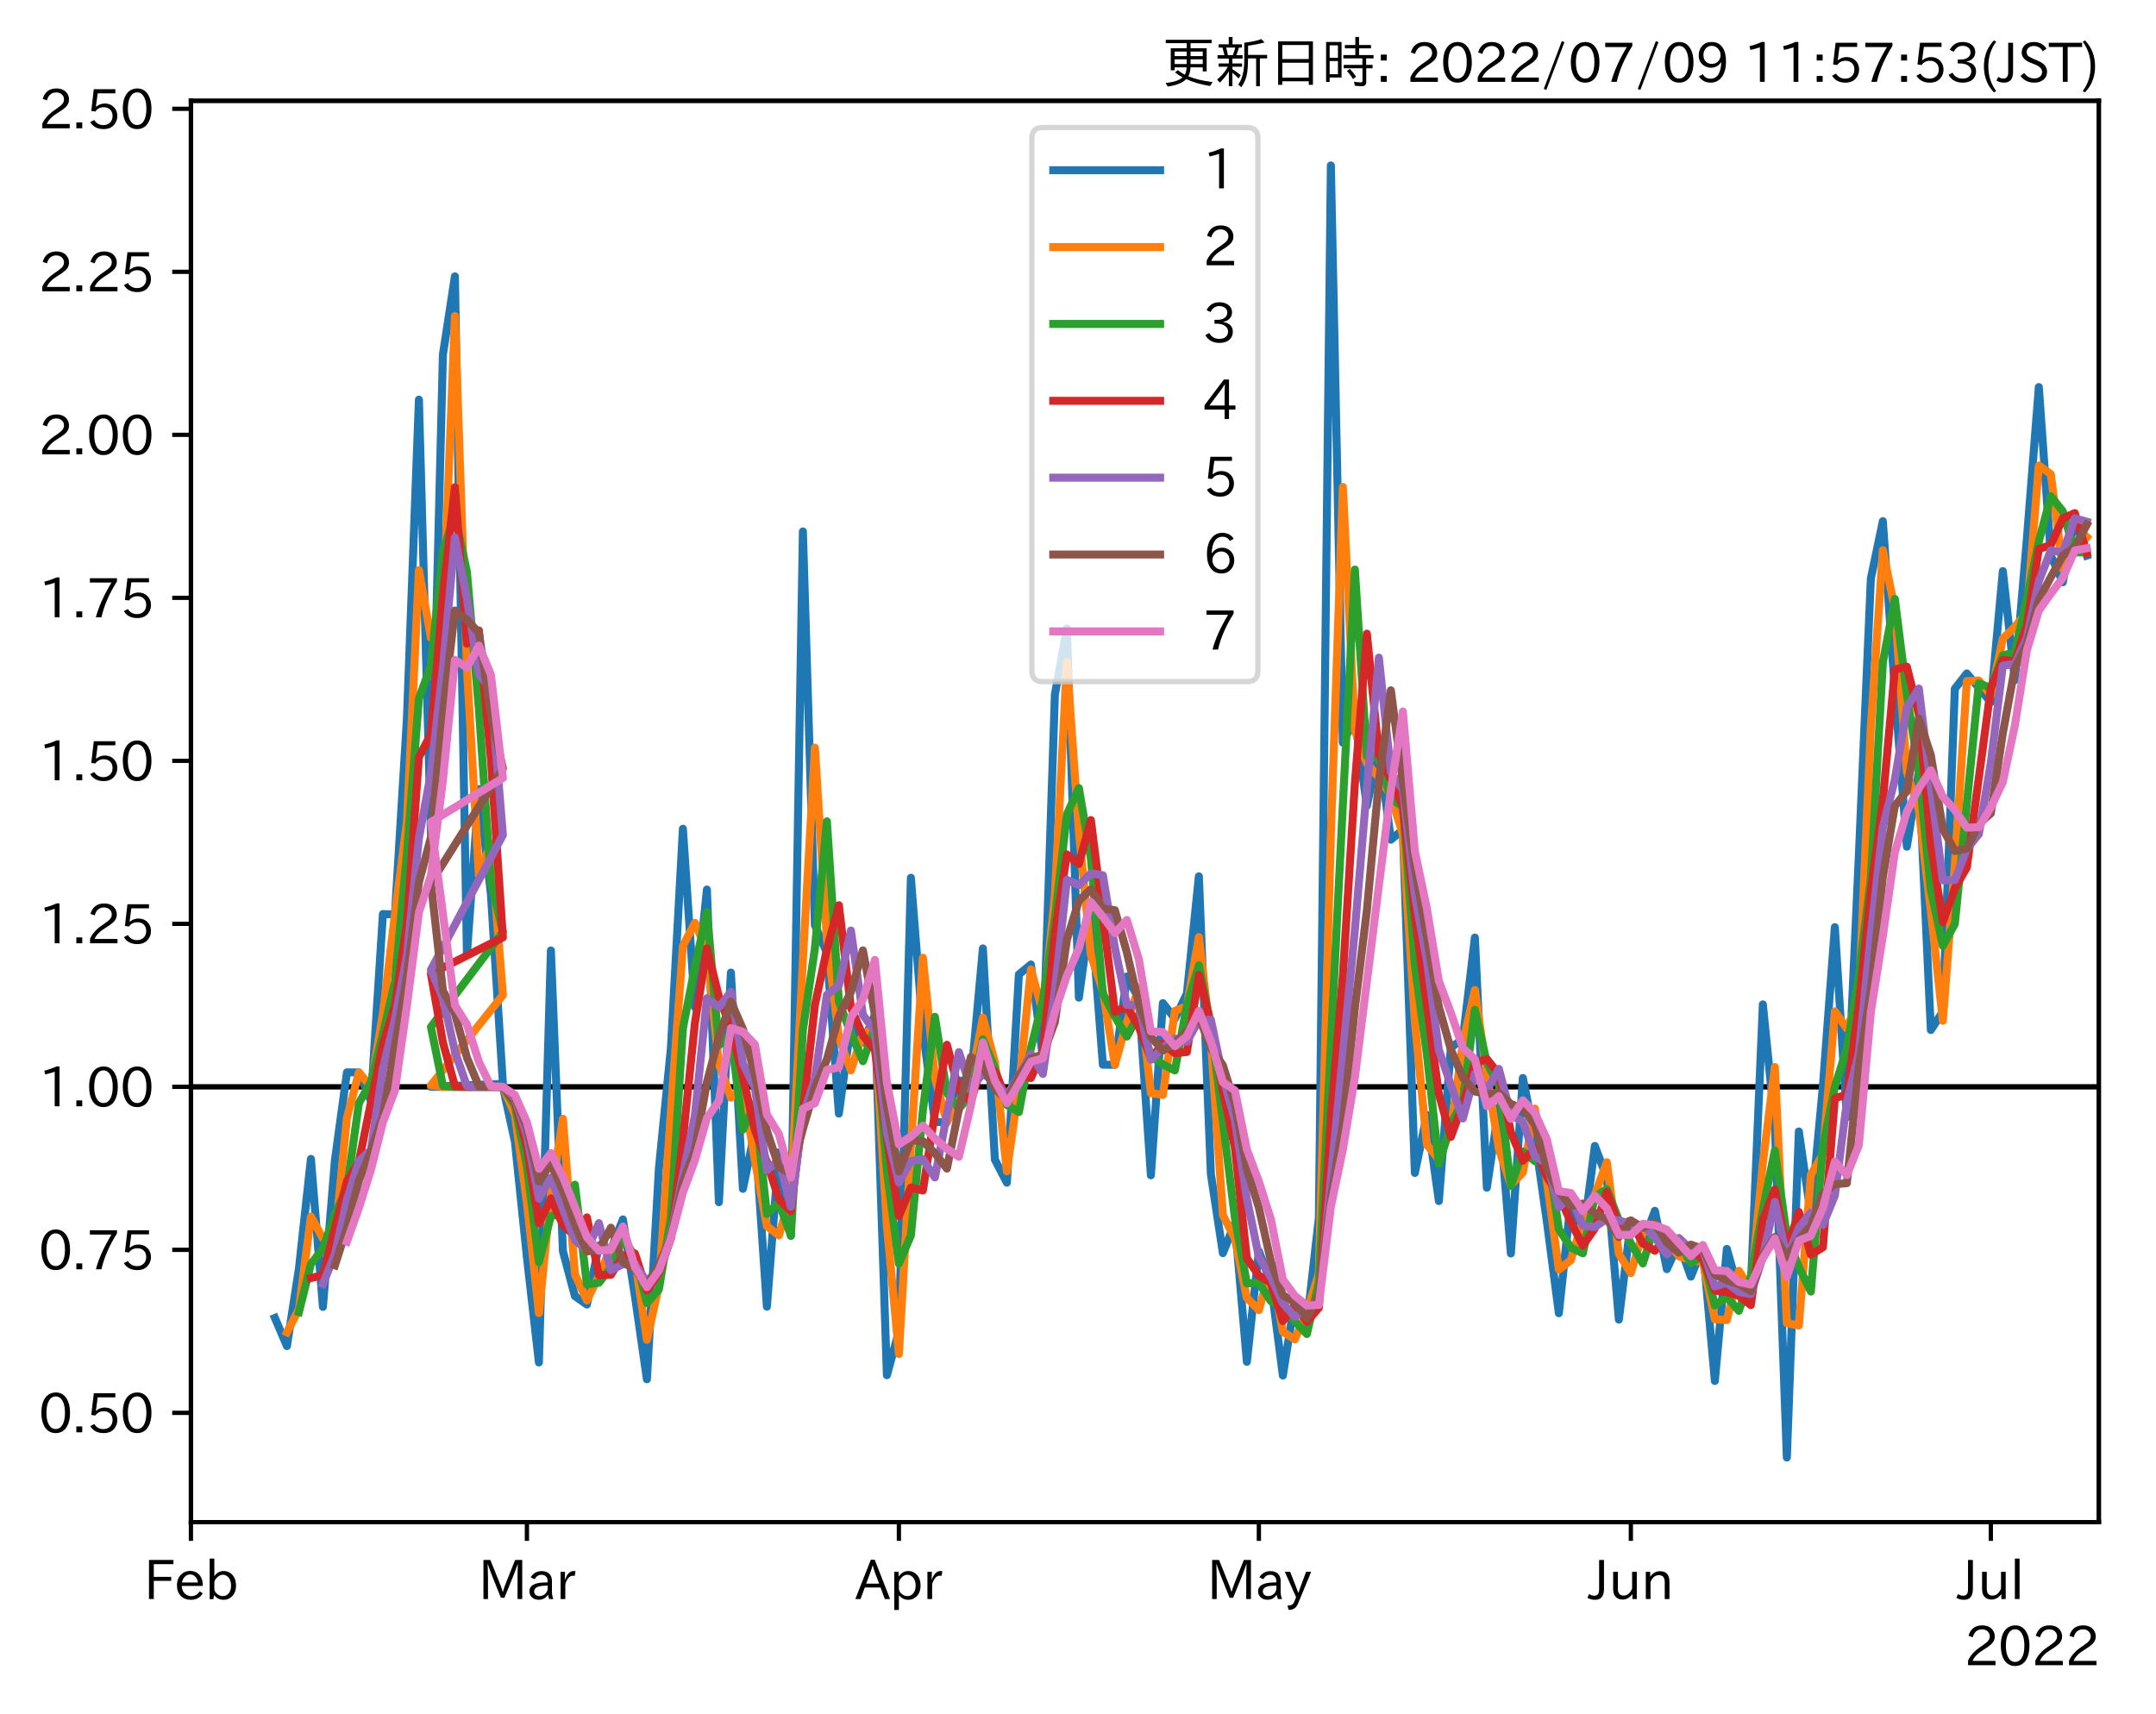 <?xml version="1.0" encoding="utf-8" standalone="no"?>
<!DOCTYPE svg PUBLIC "-//W3C//DTD SVG 1.1//EN"
  "http://www.w3.org/Graphics/SVG/1.1/DTD/svg11.dtd">
<svg xmlns:xlink="http://www.w3.org/1999/xlink" width="403.558pt" height="320.973pt" viewBox="0 0 403.558 320.973" xmlns="http://www.w3.org/2000/svg" version="1.1">
 <defs>
  <style type="text/css">*{stroke-linejoin: round; stroke-linecap: butt}</style>
 </defs>
 <g id="figure_1">
  <g id="patch_1">
   <path d="M 0 320.973 
L 403.558 320.973 
L 403.558 0 
L 0 0 
z
" style="fill: #ffffff"/>
  </g>
  <g id="axes_1">
   <g id="patch_2">
    <path d="M 35.737 284.991 
L 392.858 284.991 
L 392.858 18.879 
L 35.737 18.879 
z
" style="fill: #ffffff"/>
   </g>
   <g id="line2d_1">
    <path d="M 35.737 203.486 
L 392.858 203.486 
" clip-path="url(#p2d8d629de7)" style="fill: none; stroke: #000000; stroke-linecap: square"/>
   </g>
   <g id="matplotlib.axis_1">
    <g id="xtick_1">
     <g id="line2d_2">
      <defs>
       <path id="mf4f3a6085a" d="M 0 0 
L 0 3.5 
" style="stroke: #000000; stroke-width: 0.8"/>
      </defs>
      <g>
       <use xlink:href="#mf4f3a6085a" x="35.737" y="284.991" style="stroke: #000000; stroke-width: 0.8"/>
      </g>
     </g>
     <g id="text_1">
      <!-- Feb -->
      <g transform="translate(26.914 299.482)scale(0.1 -0.1)">
       <defs>
        <path id="IPAexGothic-46" d="M 3469 4141 
L 1172 4141 
L 1172 2656 
L 3206 2656 
L 3206 2188 
L 1172 2188 
L 1172 63 
L 609 63 
L 609 4634 
L 3469 4634 
L 3469 4141 
z
" transform="scale(0.016)"/>
        <path id="IPAexGothic-65" d="M 863 1594 
Q 891 1041 1209 722 
Q 1534 397 1997 397 
Q 2606 397 2963 966 
L 3322 728 
Q 2869 -31 1931 -31 
Q 1222 -31 766 422 
Q 306 884 306 1641 
Q 306 2444 788 2925 
Q 1216 3353 1856 3353 
Q 2459 3353 2866 2956 
Q 3322 2494 3322 1722 
L 3322 1594 
L 863 1594 
z
M 2756 1997 
Q 2709 2431 2450 2681 
Q 2194 2938 1844 2938 
Q 1438 2938 1150 2591 
Q 953 2356 894 1997 
L 2756 1997 
z
" transform="scale(0.016)"/>
        <path id="IPAexGothic-62" d="M 1125 2731 
Q 1550 3341 2219 3341 
Q 2788 3341 3191 2938 
Q 3659 2469 3659 1644 
Q 3659 838 3191 372 
Q 2788 -31 2206 -31 
Q 1559 -31 1088 516 
L 1009 44 
L 581 44 
L 581 4794 
L 1125 4794 
L 1125 2731 
z
M 1125 1997 
L 1125 1253 
Q 1125 888 1528 600 
Q 1803 403 2119 403 
Q 2488 403 2744 659 
Q 3084 1009 3084 1631 
Q 3084 2194 2803 2553 
Q 2525 2900 2125 2900 
Q 1759 2900 1438 2578 
Q 1125 2266 1125 1997 
z
" transform="scale(0.016)"/>
       </defs>
       <use xlink:href="#IPAexGothic-46"/>
       <use xlink:href="#IPAexGothic-65" x="57.178"/>
       <use xlink:href="#IPAexGothic-62" x="114.062"/>
      </g>
     </g>
    </g>
    <g id="xtick_2">
     <g id="line2d_3">
      <g>
       <use xlink:href="#mf4f3a6085a" x="98.627" y="284.991" style="stroke: #000000; stroke-width: 0.8"/>
      </g>
     </g>
     <g id="text_2">
      <!-- Mar -->
      <g transform="translate(89.517 299.482)scale(0.1 -0.1)">
       <defs>
        <path id="IPAexGothic-4d" d="M 5147 63 
L 4597 63 
L 4597 2534 
Q 4597 3281 4634 4134 
L 4609 4134 
Q 4356 3409 4066 2675 
L 3066 209 
L 2650 209 
L 1641 2725 
Q 1328 3506 1128 4141 
L 1103 4141 
Q 1141 3131 1141 2553 
L 1141 63 
L 609 63 
L 609 4634 
L 1416 4634 
L 2503 1944 
Q 2697 1472 2869 906 
L 2888 906 
Q 3028 1416 3234 1931 
L 4316 4634 
L 5147 4634 
L 5147 63 
z
" transform="scale(0.016)"/>
        <path id="IPAexGothic-61" d="M 3156 63 
L 2672 63 
Q 2559 303 2531 556 
L 2509 556 
Q 2147 -25 1428 -25 
Q 934 -25 622 288 
Q 347 563 347 959 
Q 347 1947 2050 1997 
L 2478 2009 
L 2478 2175 
Q 2478 2509 2288 2700 
Q 2088 2900 1775 2900 
Q 1238 2900 969 2378 
L 494 2597 
Q 938 3328 1788 3328 
Q 2375 3328 2691 3000 
Q 2984 2706 2984 2169 
L 2984 997 
Q 2984 400 3156 63 
z
M 2491 1625 
L 2141 1619 
Q 903 1591 903 953 
Q 903 728 1050 581 
Q 1231 403 1525 403 
Q 1934 403 2234 703 
Q 2491 969 2491 1344 
L 2491 1625 
z
" transform="scale(0.016)"/>
        <path id="IPAexGothic-72" d="M 2309 3316 
L 2213 2769 
Q 2106 2791 2022 2791 
Q 1653 2791 1413 2444 
Q 1113 2006 1113 1675 
L 1113 63 
L 563 63 
L 563 3250 
L 1081 3250 
L 1056 2303 
L 1069 2303 
Q 1422 3341 2097 3341 
Q 2206 3341 2309 3316 
z
" transform="scale(0.016)"/>
       </defs>
       <use xlink:href="#IPAexGothic-4d"/>
       <use xlink:href="#IPAexGothic-61" x="90.186"/>
       <use xlink:href="#IPAexGothic-72" x="145.166"/>
      </g>
     </g>
    </g>
    <g id="xtick_3">
     <g id="line2d_4">
      <g>
       <use xlink:href="#mf4f3a6085a" x="168.254" y="284.991" style="stroke: #000000; stroke-width: 0.8"/>
      </g>
     </g>
     <g id="text_3">
      <!-- Apr -->
      <g transform="translate(160.112 299.482)scale(0.1 -0.1)">
       <defs>
        <path id="IPAexGothic-41" d="M 4056 63 
L 3444 63 
L 2938 1409 
L 1100 1409 
L 603 63 
L -6 63 
L 1806 4666 
L 2259 4666 
L 4056 63 
z
M 2778 1863 
L 2316 3078 
Q 2125 3588 2028 4000 
L 2009 4000 
Q 1897 3563 1716 3078 
L 1263 1863 
L 2778 1863 
z
" transform="scale(0.016)"/>
        <path id="IPAexGothic-70" d="M 1075 2688 
Q 1525 3341 2206 3341 
Q 2769 3341 3172 2938 
Q 3641 2469 3641 1644 
Q 3641 841 3178 372 
Q 2775 -31 2200 -31 
Q 1569 -31 1106 497 
L 1106 -1216 
L 563 -1216 
L 563 3250 
L 1075 3250 
L 1075 2688 
z
M 1106 1950 
L 1106 1291 
Q 1106 897 1516 600 
Q 1791 403 2106 403 
Q 2469 403 2725 659 
Q 3066 997 3066 1631 
Q 3066 2200 2784 2559 
Q 2503 2900 2100 2900 
Q 1656 2900 1338 2484 
Q 1106 2184 1106 1950 
z
" transform="scale(0.016)"/>
       </defs>
       <use xlink:href="#IPAexGothic-41"/>
       <use xlink:href="#IPAexGothic-70" x="63.721"/>
       <use xlink:href="#IPAexGothic-72" x="125.83"/>
      </g>
     </g>
    </g>
    <g id="xtick_4">
     <g id="line2d_5">
      <g>
       <use xlink:href="#mf4f3a6085a" x="235.635" y="284.991" style="stroke: #000000; stroke-width: 0.8"/>
      </g>
     </g>
     <g id="text_4">
      <!-- May -->
      <g transform="translate(225.915 299.482)scale(0.1 -0.1)">
       <defs>
        <path id="IPAexGothic-79" d="M 3122 3250 
L 1575 -488 
Q 1278 -1203 550 -1203 
L 478 -1203 
L 344 -703 
L 447 -703 
Q 969 -703 1150 -238 
L 1356 275 
L 38 3250 
L 659 3250 
L 1363 1459 
Q 1528 1025 1606 781 
L 1625 781 
Q 1750 1169 1863 1459 
L 2528 3250 
L 3122 3250 
z
" transform="scale(0.016)"/>
       </defs>
       <use xlink:href="#IPAexGothic-4d"/>
       <use xlink:href="#IPAexGothic-61" x="90.186"/>
       <use xlink:href="#IPAexGothic-79" x="145.166"/>
      </g>
     </g>
    </g>
    <g id="xtick_5">
     <g id="line2d_6">
      <g>
       <use xlink:href="#mf4f3a6085a" x="305.262" y="284.991" style="stroke: #000000; stroke-width: 0.8"/>
      </g>
     </g>
     <g id="text_5">
      <!-- Jun -->
      <g transform="translate(297.322 299.482)scale(0.1 -0.1)">
       <defs>
        <path id="IPAexGothic-4a" d="M 1819 4634 
L 1819 1234 
Q 1819 -31 763 -31 
Q 303 -31 -125 209 
L 84 644 
Q 378 447 694 447 
Q 1250 447 1250 1203 
L 1250 4634 
L 1819 4634 
z
" transform="scale(0.016)"/>
        <path id="IPAexGothic-75" d="M 3284 63 
L 2772 63 
L 2772 644 
Q 2300 0 1625 0 
Q 1072 0 763 375 
Q 519 678 519 1241 
L 519 3250 
L 1069 3250 
L 1069 1259 
Q 1069 466 1734 466 
Q 2406 466 2734 1291 
L 2734 3250 
L 3284 3250 
L 3284 63 
z
" transform="scale(0.016)"/>
        <path id="IPAexGothic-6e" d="M 3328 63 
L 2778 63 
L 2778 2041 
Q 2778 2853 2106 2853 
Q 1428 2853 1113 2041 
L 1113 63 
L 563 63 
L 563 3250 
L 1075 3250 
L 1075 2675 
Q 1525 3316 2222 3316 
Q 3328 3316 3328 2072 
L 3328 63 
z
" transform="scale(0.016)"/>
       </defs>
       <use xlink:href="#IPAexGothic-4a"/>
       <use xlink:href="#IPAexGothic-75" x="37.988"/>
       <use xlink:href="#IPAexGothic-6e" x="98.389"/>
      </g>
     </g>
    </g>
    <g id="xtick_6">
     <g id="line2d_7">
      <g>
       <use xlink:href="#mf4f3a6085a" x="372.643" y="284.991" style="stroke: #000000; stroke-width: 0.8"/>
      </g>
     </g>
     <g id="text_6">
      <!-- Jul -->
      <g transform="translate(366.374 299.482)scale(0.1 -0.1)">
       <defs>
        <path id="IPAexGothic-6c" d="M 1131 63 
L 581 63 
L 581 4794 
L 1131 4794 
L 1131 63 
z
" transform="scale(0.016)"/>
       </defs>
       <use xlink:href="#IPAexGothic-4a"/>
       <use xlink:href="#IPAexGothic-75" x="37.988"/>
       <use xlink:href="#IPAexGothic-6c" x="98.389"/>
      </g>
     </g>
    </g>
    <g id="text_7">
     <!-- 2022 -->
     <g transform="translate(367.664 311.873)scale(0.1 -0.1)">
      <defs>
       <path id="IPAexGothic-32" d="M 3659 63 
L 447 63 
L 447 594 
Q 825 1475 1894 2203 
L 2072 2322 
Q 2619 2697 2791 2906 
Q 2988 3153 2988 3444 
Q 2988 3772 2756 4003 
Q 2500 4259 2084 4259 
Q 1250 4259 991 3328 
L 497 3506 
Q 853 4725 2116 4725 
Q 2806 4725 3216 4316 
Q 3575 3947 3575 3425 
Q 3575 3038 3344 2722 
Q 3131 2416 2366 1938 
L 2231 1856 
Q 1256 1253 978 569 
L 3659 569 
L 3659 63 
z
" transform="scale(0.016)"/>
       <path id="IPAexGothic-30" d="M 2038 4725 
Q 2881 4725 3334 3944 
Q 3694 3325 3694 2344 
Q 3694 1372 3334 741 
Q 2888 -31 2016 -31 
Q 1147 -31 700 741 
Q 341 1372 341 2350 
Q 341 3713 1000 4334 
Q 1419 4725 2038 4725 
z
M 2016 4266 
Q 1516 4266 1228 3759 
Q 934 3247 934 2344 
Q 934 1456 1222 947 
Q 1513 447 2016 447 
Q 2619 447 2909 1153 
Q 3100 1622 3100 2375 
Q 3100 3256 2806 3759 
Q 2509 4266 2016 4266 
z
" transform="scale(0.016)"/>
      </defs>
      <use xlink:href="#IPAexGothic-32"/>
      <use xlink:href="#IPAexGothic-30" x="62.988"/>
      <use xlink:href="#IPAexGothic-32" x="125.977"/>
      <use xlink:href="#IPAexGothic-32" x="188.965"/>
     </g>
    </g>
   </g>
   <g id="matplotlib.axis_2">
    <g id="ytick_1">
     <g id="line2d_8">
      <defs>
       <path id="md780f87222" d="M 0 0 
L -3.5 0 
" style="stroke: #000000; stroke-width: 0.8"/>
      </defs>
      <g>
       <use xlink:href="#md780f87222" x="35.737" y="264.523" style="stroke: #000000; stroke-width: 0.8"/>
      </g>
     </g>
     <g id="text_8">
      <!-- 0.50 -->
      <g transform="translate(7.2 268.268)scale(0.1 -0.1)">
       <defs>
        <path id="IPAexGothic-2e" d="M 1184 63 
L 494 63 
L 494 753 
L 1184 753 
L 1184 63 
z
" transform="scale(0.016)"/>
        <path id="IPAexGothic-35" d="M 1178 2603 
Q 1634 2963 2172 2963 
Q 2816 2963 3241 2528 
Q 3638 2113 3638 1497 
Q 3638 938 3297 513 
Q 2869 -31 2031 -31 
Q 959 -31 469 784 
L 938 1028 
Q 1309 434 2013 434 
Q 2466 434 2769 716 
Q 3081 1013 3081 1503 
Q 3081 1966 2806 2241 
Q 2519 2528 2056 2528 
Q 1406 2528 1072 2028 
L 591 2091 
L 884 4634 
L 3406 4634 
L 3406 4153 
L 1341 4153 
L 1134 2603 
L 1178 2603 
z
" transform="scale(0.016)"/>
       </defs>
       <use xlink:href="#IPAexGothic-30"/>
       <use xlink:href="#IPAexGothic-2e" x="62.988"/>
       <use xlink:href="#IPAexGothic-35" x="89.404"/>
       <use xlink:href="#IPAexGothic-30" x="152.393"/>
      </g>
     </g>
    </g>
    <g id="ytick_2">
     <g id="line2d_9">
      <g>
       <use xlink:href="#md780f87222" x="35.737" y="234.004" style="stroke: #000000; stroke-width: 0.8"/>
      </g>
     </g>
     <g id="text_9">
      <!-- 0.75 -->
      <g transform="translate(7.2 237.75)scale(0.1 -0.1)">
       <defs>
        <path id="IPAexGothic-37" d="M 3597 4263 
Q 2238 2106 1778 63 
L 1131 63 
Q 1581 1834 2950 4128 
L 428 4128 
L 428 4634 
L 3597 4634 
L 3597 4263 
z
" transform="scale(0.016)"/>
       </defs>
       <use xlink:href="#IPAexGothic-30"/>
       <use xlink:href="#IPAexGothic-2e" x="62.988"/>
       <use xlink:href="#IPAexGothic-37" x="89.404"/>
       <use xlink:href="#IPAexGothic-35" x="152.393"/>
      </g>
     </g>
    </g>
    <g id="ytick_3">
     <g id="line2d_10">
      <g>
       <use xlink:href="#md780f87222" x="35.737" y="203.486" style="stroke: #000000; stroke-width: 0.8"/>
      </g>
     </g>
     <g id="text_10">
      <!-- 1.00 -->
      <g transform="translate(7.2 207.231)scale(0.1 -0.1)">
       <defs>
        <path id="IPAexGothic-31" d="M 2463 63 
L 1900 63 
L 1900 4103 
Q 1372 3922 788 3797 
L 684 4231 
Q 1519 4441 2106 4731 
L 2463 4731 
L 2463 63 
z
" transform="scale(0.016)"/>
       </defs>
       <use xlink:href="#IPAexGothic-31"/>
       <use xlink:href="#IPAexGothic-2e" x="62.988"/>
       <use xlink:href="#IPAexGothic-30" x="89.404"/>
       <use xlink:href="#IPAexGothic-30" x="152.393"/>
      </g>
     </g>
    </g>
    <g id="ytick_4">
     <g id="line2d_11">
      <g>
       <use xlink:href="#md780f87222" x="35.737" y="172.967" style="stroke: #000000; stroke-width: 0.8"/>
      </g>
     </g>
     <g id="text_11">
      <!-- 1.25 -->
      <g transform="translate(7.2 176.712)scale(0.1 -0.1)">
       <use xlink:href="#IPAexGothic-31"/>
       <use xlink:href="#IPAexGothic-2e" x="62.988"/>
       <use xlink:href="#IPAexGothic-32" x="89.404"/>
       <use xlink:href="#IPAexGothic-35" x="152.393"/>
      </g>
     </g>
    </g>
    <g id="ytick_5">
     <g id="line2d_12">
      <g>
       <use xlink:href="#md780f87222" x="35.737" y="142.448" style="stroke: #000000; stroke-width: 0.8"/>
      </g>
     </g>
     <g id="text_12">
      <!-- 1.50 -->
      <g transform="translate(7.2 146.193)scale(0.1 -0.1)">
       <use xlink:href="#IPAexGothic-31"/>
       <use xlink:href="#IPAexGothic-2e" x="62.988"/>
       <use xlink:href="#IPAexGothic-35" x="89.404"/>
       <use xlink:href="#IPAexGothic-30" x="152.393"/>
      </g>
     </g>
    </g>
    <g id="ytick_6">
     <g id="line2d_13">
      <g>
       <use xlink:href="#md780f87222" x="35.737" y="111.929" style="stroke: #000000; stroke-width: 0.8"/>
      </g>
     </g>
     <g id="text_13">
      <!-- 1.75 -->
      <g transform="translate(7.2 115.675)scale(0.1 -0.1)">
       <use xlink:href="#IPAexGothic-31"/>
       <use xlink:href="#IPAexGothic-2e" x="62.988"/>
       <use xlink:href="#IPAexGothic-37" x="89.404"/>
       <use xlink:href="#IPAexGothic-35" x="152.393"/>
      </g>
     </g>
    </g>
    <g id="ytick_7">
     <g id="line2d_14">
      <g>
       <use xlink:href="#md780f87222" x="35.737" y="81.411" style="stroke: #000000; stroke-width: 0.8"/>
      </g>
     </g>
     <g id="text_14">
      <!-- 2.00 -->
      <g transform="translate(7.2 85.156)scale(0.1 -0.1)">
       <use xlink:href="#IPAexGothic-32"/>
       <use xlink:href="#IPAexGothic-2e" x="62.988"/>
       <use xlink:href="#IPAexGothic-30" x="89.404"/>
       <use xlink:href="#IPAexGothic-30" x="152.393"/>
      </g>
     </g>
    </g>
    <g id="ytick_8">
     <g id="line2d_15">
      <g>
       <use xlink:href="#md780f87222" x="35.737" y="50.892" style="stroke: #000000; stroke-width: 0.8"/>
      </g>
     </g>
     <g id="text_15">
      <!-- 2.25 -->
      <g transform="translate(7.2 54.637)scale(0.1 -0.1)">
       <use xlink:href="#IPAexGothic-32"/>
       <use xlink:href="#IPAexGothic-2e" x="62.988"/>
       <use xlink:href="#IPAexGothic-32" x="89.404"/>
       <use xlink:href="#IPAexGothic-35" x="152.393"/>
      </g>
     </g>
    </g>
    <g id="ytick_9">
     <g id="line2d_16">
      <g>
       <use xlink:href="#md780f87222" x="35.737" y="20.373" style="stroke: #000000; stroke-width: 0.8"/>
      </g>
     </g>
     <g id="text_16">
      <!-- 2.50 -->
      <g transform="translate(7.2 24.119)scale(0.1 -0.1)">
       <use xlink:href="#IPAexGothic-32"/>
       <use xlink:href="#IPAexGothic-2e" x="62.988"/>
       <use xlink:href="#IPAexGothic-35" x="89.404"/>
       <use xlink:href="#IPAexGothic-30" x="152.393"/>
      </g>
     </g>
    </g>
   </g>
   <g id="line2d_17">
    <path d="M 51.46 246.765 
L 53.706 252.025 
L 55.952 237.527 
L 58.198 216.985 
L 60.444 244.687 
L 62.69 217.229 
L 64.936 200.779 
L 67.182 200.791 
L 69.428 206.122 
L 71.674 171.134 
L 73.92 171.224 
L 76.166 134.589 
L 78.412 74.828 
L 80.658 156.078 
L 82.904 66.407 
L 85.15 51.743 
L 87.396 178.575 
L 89.642 147.744 
L 91.888 167.415 
L 94.134 202.925 
L 80.658 203.486 
L 82.904 203.486 
L 94.134 203.486 
L 96.381 213.751 
L 98.627 235.381 
L 100.873 255.089 
L 103.119 177.952 
L 105.365 234.261 
L 107.611 242.666 
L 109.857 244.246 
L 112.103 233.187 
L 114.349 234.02 
L 116.595 228.307 
L 118.841 242.633 
L 121.087 258.242 
L 123.333 218.779 
L 125.579 196.221 
L 127.825 155.17 
L 130.071 188.587 
L 132.317 166.549 
L 134.563 225.09 
L 136.809 182.098 
L 139.055 222.579 
L 141.301 211.703 
L 143.547 244.642 
L 145.793 215.75 
L 148.039 231.391 
L 150.285 99.501 
L 152.531 173.222 
L 154.778 178.369 
L 157.024 208.496 
L 159.27 191.756 
L 161.516 195.198 
L 163.762 189.98 
L 166.008 257.479 
L 168.254 249.284 
L 170.5 164.344 
L 172.746 192.887 
L 174.992 210.059 
L 177.238 210.13 
L 179.484 202.336 
L 181.73 202.338 
L 183.976 177.571 
L 186.222 217.105 
L 188.468 221.435 
L 190.714 182.442 
L 192.96 180.58 
L 195.206 197.958 
L 197.452 130.058 
L 199.698 117.661 
L 201.944 186.786 
L 204.19 170.332 
L 206.436 199.339 
L 208.682 199.367 
L 210.928 182.839 
L 213.174 187.011 
L 215.421 220.053 
L 217.667 187.812 
L 219.913 190.713 
L 222.159 186.028 
L 224.405 164.073 
L 226.651 219.833 
L 228.897 234.615 
L 231.143 228.991 
L 233.389 254.97 
L 235.635 234.26 
L 237.881 240.185 
L 240.127 257.538 
L 242.373 243.306 
L 244.619 247.766 
L 246.865 228.009 
L 249.111 30.975 
L 251.357 139.055 
L 253.603 134.576 
L 255.849 150.865 
L 258.095 140.118 
L 260.341 157.213 
L 262.587 155.348 
L 264.833 219.598 
L 267.079 208.727 
L 269.325 224.869 
L 271.571 196.124 
L 273.817 194.549 
L 276.064 175.538 
L 278.31 222.367 
L 280.556 207.3 
L 282.802 234.687 
L 285.048 201.827 
L 287.294 213.043 
L 289.54 228.693 
L 291.786 245.878 
L 294.032 224.721 
L 296.278 232.066 
L 298.524 214.557 
L 300.77 220.551 
L 303.016 247.066 
L 305.262 228.684 
L 307.508 232.827 
L 309.754 226.698 
L 312 237.621 
L 314.246 232.715 
L 316.492 239.022 
L 318.738 233.461 
L 320.984 258.551 
L 323.23 233.831 
L 325.476 241.844 
L 327.722 241.042 
L 329.968 188.052 
L 332.214 210.499 
L 334.461 272.895 
L 336.707 211.844 
L 338.953 227.496 
L 341.199 203.486 
L 343.445 173.596 
L 345.691 209.189 
L 347.937 160.261 
L 350.183 108.329 
L 352.429 97.579 
L 354.675 129.275 
L 356.921 158.523 
L 359.167 144.469 
L 361.413 192.846 
L 363.659 189.387 
L 365.905 128.958 
L 368.151 126.087 
L 372.643 131.477 
L 374.889 106.927 
L 377.135 127.338 
L 379.381 100.986 
L 381.627 72.469 
L 383.873 104.04 
L 386.119 109.019 
L 388.365 97.066 
L 390.611 104.016 
L 390.611 104.016 
" clip-path="url(#p2d8d629de7)" style="fill: none; stroke: #1f77b4; stroke-width: 1.5; stroke-linecap: square"/>
   </g>
   <g id="line2d_18">
    <path d="M 53.706 249.441 
L 55.952 245.102 
L 58.198 227.794 
L 60.444 231.855 
L 62.69 231.96 
L 64.936 209.295 
L 67.182 200.785 
L 69.428 203.486 
L 71.674 189.75 
L 73.92 171.179 
L 76.166 153.881 
L 78.412 106.739 
L 80.658 119.418 
L 82.904 115.985 
L 85.15 59.176 
L 87.396 124.943 
L 89.642 163.893 
L 91.888 157.868 
L 94.134 186.297 
L 80.658 203.205 
L 82.904 203.486 
L 94.134 203.486 
L 96.381 208.731 
L 98.627 225.147 
L 100.873 245.842 
L 103.119 223.569 
L 105.365 209.472 
L 107.611 238.565 
L 109.857 243.46 
L 112.103 238.893 
L 114.349 233.604 
L 116.595 231.206 
L 118.841 235.755 
L 121.087 250.844 
L 123.333 240.776 
L 125.579 208.04 
L 127.825 177.108 
L 130.071 172.79 
L 132.317 177.979 
L 134.563 199.165 
L 136.809 205.503 
L 139.055 204.012 
L 141.301 217.277 
L 143.547 229.575 
L 145.793 231.296 
L 148.039 223.871 
L 150.285 179.657 
L 152.531 139.987 
L 154.778 175.818 
L 157.024 194.294 
L 159.27 200.406 
L 161.516 193.488 
L 163.762 192.615 
L 166.008 229.485 
L 168.254 253.498 
L 170.5 214.668 
L 172.746 179.31 
L 174.992 201.77 
L 177.238 210.095 
L 181.73 202.337 
L 183.976 190.521 
L 186.222 198.871 
L 188.468 219.292 
L 190.714 203.486 
L 192.96 181.514 
L 195.206 189.546 
L 197.452 167.615 
L 199.698 123.955 
L 201.944 155.705 
L 204.19 178.789 
L 206.436 185.585 
L 208.682 199.353 
L 210.928 191.357 
L 213.174 184.94 
L 215.421 204.656 
L 217.667 205.006 
L 219.913 189.27 
L 222.159 188.391 
L 224.405 175.451 
L 226.651 194.894 
L 228.897 227.502 
L 231.143 231.845 
L 233.389 242.996 
L 235.635 245.28 
L 237.881 237.272 
L 240.127 249.354 
L 242.373 250.76 
L 244.619 245.567 
L 246.865 238.446 
L 249.111 156.04 
L 251.357 91.164 
L 253.603 136.829 
L 255.849 142.902 
L 258.095 145.572 
L 260.341 148.872 
L 262.587 156.283 
L 264.833 191.262 
L 267.079 214.295 
L 269.325 217.098 
L 271.571 211.398 
L 273.817 195.339 
L 276.064 185.365 
L 278.31 201.136 
L 280.556 215.09 
L 282.802 221.894 
L 285.048 219.522 
L 287.294 207.568 
L 289.54 221.161 
L 291.786 237.705 
L 294.032 235.922 
L 296.278 228.463 
L 298.524 223.687 
L 300.77 217.596 
L 303.016 234.771 
L 305.262 238.358 
L 307.508 230.778 
L 309.754 229.812 
L 312 232.319 
L 314.246 235.201 
L 316.492 235.924 
L 318.738 236.285 
L 320.984 247.001 
L 323.23 247.159 
L 325.476 237.929 
L 327.722 241.444 
L 329.968 217.755 
L 332.214 199.775 
L 334.461 247.716 
L 336.707 248.172 
L 338.953 219.96 
L 341.199 216.148 
L 343.445 189.358 
L 345.691 192.578 
L 347.937 186.866 
L 350.183 136.066 
L 352.429 103.019 
L 354.675 114.02 
L 356.921 144.489 
L 359.167 151.638 
L 361.413 170.533 
L 363.659 191.127 
L 365.905 161.939 
L 368.151 127.527 
L 370.397 127.427 
L 372.643 130.123 
L 374.889 119.568 
L 377.135 117.383 
L 379.381 114.573 
L 381.627 87.153 
L 383.873 88.78 
L 386.119 106.544 
L 388.365 103.123 
L 390.611 100.568 
L 390.611 100.568 
" clip-path="url(#p2d8d629de7)" style="fill: none; stroke: #ff7f0e; stroke-width: 1.5; stroke-linecap: square"/>
   </g>
   <g id="line2d_19">
    <path d="M 55.952 245.66 
L 58.198 236.649 
L 60.444 233.785 
L 62.69 227.213 
L 64.936 222.545 
L 67.182 206.526 
L 69.428 202.59 
L 71.674 193.535 
L 73.92 183.836 
L 76.166 159.836 
L 78.412 130.778 
L 80.658 124.604 
L 82.904 103.077 
L 85.15 96.449 
L 87.396 107.071 
L 89.642 132.851 
L 91.888 165.075 
L 94.134 174.477 
L 80.658 192.28 
L 82.904 203.299 
L 85.15 203.486 
L 94.134 203.486 
L 96.381 207.008 
L 98.627 218.391 
L 100.873 236.326 
L 103.119 227.669 
L 105.365 227.266 
L 107.611 221.799 
L 109.857 240.501 
L 112.103 240.169 
L 114.349 237.298 
L 116.595 231.871 
L 118.841 235.18 
L 121.087 243.981 
L 123.333 241.4 
L 125.579 227.96 
L 127.825 192.549 
L 130.071 181.037 
L 132.317 170.737 
L 134.563 195.733 
L 136.809 193.714 
L 139.055 211.489 
L 141.301 206.632 
L 143.547 227.297 
L 145.793 225.172 
L 148.039 231.328 
L 150.285 192.844 
L 152.531 177.543 
L 154.778 153.781 
L 157.024 187.616 
L 159.27 193.453 
L 161.516 198.693 
L 163.762 192.329 
L 166.008 219.197 
L 168.254 236.598 
L 170.5 231.311 
L 172.746 207.837 
L 174.992 190.376 
L 177.238 204.622 
L 179.484 207.564 
L 181.73 204.992 
L 183.976 194.58 
L 186.222 200.037 
L 188.468 206.889 
L 190.714 208.205 
L 192.96 196.284 
L 195.206 187.218 
L 197.452 172.061 
L 199.698 152.464 
L 201.944 147.553 
L 204.19 160.727 
L 206.436 185.987 
L 208.682 190.339 
L 210.928 194.072 
L 213.174 189.924 
L 215.421 197.782 
L 217.667 199.284 
L 219.913 200.418 
L 222.159 188.198 
L 224.405 180.721 
L 226.651 192.003 
L 231.143 228.001 
L 233.389 240.292 
L 235.635 240.181 
L 237.881 243.616 
L 240.127 244.622 
L 242.373 247.389 
L 244.619 249.775 
L 246.865 240.097 
L 251.357 150.557 
L 253.603 106.633 
L 255.849 141.629 
L 258.095 141.979 
L 260.341 149.539 
L 262.587 151.058 
L 264.833 180.755 
L 267.079 197.356 
L 269.325 217.938 
L 271.571 210.514 
L 273.817 206.037 
L 276.064 189.047 
L 278.31 198.978 
L 280.556 203.226 
L 282.802 222.052 
L 285.048 215.595 
L 287.294 217.405 
L 289.54 215.078 
L 291.786 230.152 
L 294.032 233.574 
L 296.278 234.654 
L 298.524 224.033 
L 300.77 222.652 
L 303.016 228.479 
L 305.262 232.786 
L 307.508 236.552 
L 309.754 229.437 
L 312 232.489 
L 314.246 232.451 
L 316.492 236.493 
L 318.738 235.11 
L 320.984 244.427 
L 323.23 242.836 
L 325.476 245.426 
L 327.722 238.979 
L 329.968 226.47 
L 332.214 215.389 
L 334.461 231.46 
L 336.707 237.234 
L 338.953 241.817 
L 341.199 214.731 
L 343.445 203.486 
L 345.691 196.318 
L 347.937 182.577 
L 350.183 164.491 
L 352.429 124.019 
L 354.675 112.14 
L 356.921 130.036 
L 359.167 144.482 
L 361.413 166.629 
L 363.659 177.091 
L 365.905 172.968 
L 370.397 127.939 
L 372.643 128.786 
L 374.889 122.678 
L 377.135 122.191 
L 379.381 112.055 
L 381.627 101.38 
L 383.873 92.921 
L 386.119 95.728 
L 388.365 103.429 
L 390.611 103.421 
L 390.611 103.421 
" clip-path="url(#p2d8d629de7)" style="fill: none; stroke: #2ca02c; stroke-width: 1.5; stroke-linecap: square"/>
   </g>
   <g id="line2d_20">
    <path d="M 58.198 239.294 
L 60.444 238.73 
L 64.936 221.182 
L 67.182 217.491 
L 71.674 195.384 
L 73.92 188.279 
L 76.166 172.865 
L 78.412 141.762 
L 80.658 137.437 
L 82.904 111.412 
L 85.15 91.225 
L 87.396 120.513 
L 89.642 118.038 
L 91.888 142.143 
L 94.134 175.512 
L 80.658 182.319 
L 82.904 195.174 
L 85.15 203.345 
L 87.396 203.486 
L 94.134 203.486 
L 96.381 206.137 
L 98.627 214.845 
L 100.873 229.054 
L 103.119 224.361 
L 105.365 229.36 
L 107.611 231.365 
L 109.857 227.934 
L 112.103 238.729 
L 114.349 238.672 
L 116.595 235.131 
L 118.841 234.686 
L 121.087 241.597 
L 123.333 238.302 
L 125.579 231.855 
L 127.825 213.371 
L 130.071 191.569 
L 132.317 177.544 
L 134.563 186.601 
L 136.809 192.451 
L 139.055 201.612 
L 141.301 211.542 
L 143.547 217.547 
L 145.793 224.53 
L 148.039 226.764 
L 150.285 208.285 
L 152.531 188.189 
L 154.778 177.75 
L 157.024 169.485 
L 159.27 188.663 
L 161.516 193.892 
L 163.762 196.569 
L 166.008 212.915 
L 168.254 227.681 
L 170.5 222.342 
L 172.746 222.9 
L 174.992 208.397 
L 177.238 195.611 
L 179.484 204.055 
L 181.73 206.279 
L 183.976 198.654 
L 186.222 200.616 
L 188.468 205.767 
L 190.714 201.199 
L 192.96 201.837 
L 195.206 196.704 
L 197.452 174.725 
L 199.698 159.967 
L 201.944 161.768 
L 204.19 153.544 
L 208.682 189.459 
L 210.928 188.501 
L 213.174 192.342 
L 215.421 198.18 
L 217.667 195.359 
L 219.913 197.193 
L 222.159 196.966 
L 224.405 182.528 
L 226.651 191.682 
L 228.897 204.237 
L 231.143 214.901 
L 233.389 235.582 
L 235.635 238.822 
L 237.881 240.182 
L 240.127 247.343 
L 242.373 244.295 
L 244.619 247.483 
L 246.865 244.837 
L 249.111 209.111 
L 251.357 182.664 
L 253.603 146.692 
L 255.849 118.644 
L 258.095 141.252 
L 260.341 145.912 
L 262.587 151.01 
L 264.833 171.518 
L 269.325 204.869 
L 271.571 212.856 
L 273.817 206.715 
L 276.064 199.049 
L 278.31 198.271 
L 280.556 201.112 
L 282.802 211.988 
L 285.048 217.329 
L 287.294 214.963 
L 289.54 220.345 
L 291.786 223.745 
L 294.032 228.822 
L 296.278 233.199 
L 298.524 230 
L 300.77 223.173 
L 303.016 229.389 
L 305.262 228.53 
L 307.508 232.796 
L 309.754 234.185 
L 312 231.552 
L 314.246 232.546 
L 318.738 235.745 
L 320.984 241.645 
L 323.23 241.898 
L 325.476 242.589 
L 327.722 244.352 
L 329.968 228.364 
L 332.214 222.698 
L 334.461 233.953 
L 336.707 226.898 
L 338.953 234.894 
L 341.199 233.543 
L 343.445 205.631 
L 345.691 204.937 
L 347.937 188.118 
L 350.183 166.817 
L 352.429 149.875 
L 354.675 125.346 
L 356.921 124.822 
L 359.167 133.749 
L 361.413 158.016 
L 363.659 172.652 
L 365.905 166.294 
L 368.151 162.397 
L 372.643 128.829 
L 374.889 123.535 
L 377.135 123.853 
L 379.381 117.085 
L 381.627 102.78 
L 383.873 102.048 
L 386.119 97.054 
L 388.365 96.063 
L 390.611 103.576 
L 390.611 103.576 
" clip-path="url(#p2d8d629de7)" style="fill: none; stroke: #d62728; stroke-width: 1.5; stroke-linecap: square"/>
   </g>
   <g id="line2d_21">
    <path d="M 60.444 240.4 
L 62.69 234.802 
L 64.936 224.678 
L 67.182 217.39 
L 69.428 215.307 
L 71.674 200.08 
L 73.92 190.876 
L 76.166 178.91 
L 78.412 156.943 
L 80.658 144.719 
L 82.904 124.991 
L 85.15 100.622 
L 87.396 112.096 
L 89.642 126.274 
L 91.888 129.014 
L 94.134 156.331 
L 80.658 181.578 
L 82.904 186.827 
L 85.15 196.88 
L 87.396 203.374 
L 89.642 203.486 
L 94.134 203.486 
L 96.381 205.611 
L 98.627 212.661 
L 100.873 224.409 
L 103.119 220.493 
L 107.611 232.182 
L 109.857 234.095 
L 112.103 229.008 
L 114.349 237.807 
L 116.595 236.691 
L 118.841 236.684 
L 121.087 239.979 
L 123.333 237.462 
L 125.579 231.156 
L 130.071 208.802 
L 132.317 186.902 
L 134.563 188.581 
L 136.809 185.712 
L 139.055 199.11 
L 141.301 203.699 
L 143.547 219.1 
L 145.793 217.19 
L 148.039 225.941 
L 150.285 208.977 
L 152.531 201.986 
L 154.778 186.279 
L 157.024 184.486 
L 159.27 174.218 
L 161.516 189.995 
L 163.762 193.119 
L 166.008 212.045 
L 168.254 221.365 
L 170.5 217.408 
L 172.746 217.027 
L 174.992 220.451 
L 179.484 196.984 
L 181.73 203.713 
L 183.976 201.022 
L 186.222 202.58 
L 188.468 205.089 
L 190.714 201.428 
L 192.96 197.325 
L 195.206 201.07 
L 197.452 185.5 
L 199.698 164.728 
L 201.944 165.716 
L 204.19 163.518 
L 206.436 163.87 
L 208.682 177.425 
L 210.928 188.16 
L 213.174 188.205 
L 215.421 198.413 
L 217.667 196.171 
L 219.913 194.443 
L 222.159 195.034 
L 224.405 190.973 
L 226.651 190.917 
L 228.897 201.645 
L 231.143 209.649 
L 233.389 224.417 
L 235.635 235.319 
L 237.881 239.097 
L 240.127 243.976 
L 242.373 246.552 
L 244.619 245.002 
L 246.865 243.927 
L 253.603 174.129 
L 255.849 147.535 
L 258.095 123.129 
L 260.341 144.561 
L 262.587 147.84 
L 264.833 167.593 
L 267.079 179.805 
L 269.325 196.563 
L 271.571 203.169 
L 273.817 209.411 
L 276.064 201.047 
L 278.31 204.1 
L 280.556 200.13 
L 282.802 208.697 
L 285.048 210.025 
L 287.294 216.485 
L 289.54 217.856 
L 291.786 226.034 
L 294.032 223.941 
L 296.278 229.48 
L 298.524 229.74 
L 300.77 228.181 
L 303.016 228.473 
L 305.262 229.248 
L 307.508 229.406 
L 309.754 231.607 
L 312 234.882 
L 314.246 231.786 
L 316.492 233.879 
L 318.738 234.004 
L 320.984 240.855 
L 323.23 240.138 
L 325.476 241.888 
L 327.722 242.282 
L 329.968 235.331 
L 332.214 225.028 
L 334.461 235.588 
L 336.707 229.905 
L 338.953 227.018 
L 341.199 229.337 
L 343.445 223.831 
L 345.691 206.351 
L 347.937 197.091 
L 350.183 174.941 
L 352.429 154.898 
L 354.675 145.936 
L 356.921 132.471 
L 359.167 128.915 
L 361.413 147.37 
L 363.659 164.821 
L 365.905 164.769 
L 368.151 158.96 
L 370.397 156.164 
L 372.643 142.785 
L 374.889 124.632 
L 377.135 124.302 
L 379.381 119.474 
L 381.627 108.84 
L 383.873 103.033 
L 386.119 103.46 
L 388.365 97.057 
L 390.611 97.677 
L 390.611 97.677 
" clip-path="url(#p2d8d629de7)" style="fill: none; stroke: #9467bd; stroke-width: 1.5; stroke-linecap: square"/>
   </g>
   <g id="line2d_22">
    <path d="M 62.69 236.915 
L 64.936 229.856 
L 67.182 221.04 
L 69.428 215.589 
L 71.674 208.938 
L 76.166 182.805 
L 78.412 165.198 
L 80.658 156.799 
L 82.904 133.542 
L 85.15 114.31 
L 87.396 116.021 
L 89.642 118.499 
L 91.888 133.808 
L 94.134 143.874 
L 80.658 165.297 
L 82.904 185.485 
L 85.15 189.754 
L 87.396 198.006 
L 89.642 203.392 
L 94.134 203.486 
L 96.381 205.26 
L 98.627 211.181 
L 100.873 221.189 
L 103.119 217.833 
L 105.365 222.924 
L 107.611 229.336 
L 109.857 234.311 
L 112.103 233.944 
L 114.349 229.862 
L 116.595 236.291 
L 118.841 237.71 
L 121.087 240.705 
L 123.333 236.763 
L 125.579 231.639 
L 127.825 221.392 
L 130.071 215.274 
L 132.317 202.634 
L 134.563 194.15 
L 136.809 187.521 
L 139.055 192.666 
L 141.301 201.302 
L 143.547 211.738 
L 145.793 218.549 
L 148.039 219.697 
L 150.285 211.363 
L 152.531 203.662 
L 154.778 198.331 
L 157.024 190.255 
L 159.27 185.724 
L 161.516 177.935 
L 163.762 189.993 
L 166.008 207.022 
L 168.254 219.323 
L 170.5 213.503 
L 172.746 213.661 
L 174.992 215.896 
L 177.238 218.797 
L 179.484 207.701 
L 181.73 197.893 
L 183.976 199.701 
L 186.222 203.859 
L 188.468 205.944 
L 190.714 201.58 
L 192.96 198.174 
L 195.206 197.43 
L 197.452 191.344 
L 199.698 175.97 
L 201.944 168.634 
L 204.19 166.495 
L 206.436 170.126 
L 208.682 170.414 
L 210.928 178.341 
L 213.174 187.969 
L 215.421 194.113 
L 217.667 196.704 
L 219.913 195.277 
L 222.159 193.076 
L 224.405 190.321 
L 226.651 196.279 
L 228.897 199.44 
L 231.143 206.689 
L 233.389 218.845 
L 235.635 226.128 
L 237.881 236.149 
L 240.127 242.485 
L 242.373 243.864 
L 244.619 246.756 
L 246.865 242.39 
L 249.111 224.459 
L 251.357 210.397 
L 253.603 188.775 
L 255.849 170.479 
L 258.095 146.319 
L 260.341 129.255 
L 262.587 146.405 
L 264.833 162.516 
L 269.325 188.519 
L 271.571 196.49 
L 273.817 201.773 
L 276.064 204.35 
L 278.31 204.884 
L 280.556 204.64 
L 282.802 206.69 
L 285.048 207.579 
L 287.294 210.534 
L 289.54 218.622 
L 291.786 223.132 
L 294.032 225.817 
L 296.278 225.343 
L 298.524 227.14 
L 300.77 228.266 
L 303.016 231.618 
L 305.262 228.508 
L 307.508 229.854 
L 309.754 228.96 
L 312 232.638 
L 314.246 234.525 
L 316.492 233.033 
L 318.738 233.809 
L 320.984 238.645 
L 323.23 239.723 
L 325.476 240.424 
L 327.722 241.747 
L 329.968 235.022 
L 332.214 231.6 
L 334.461 235.298 
L 336.707 232.007 
L 338.953 229.507 
L 341.199 223.437 
L 343.445 221.722 
L 345.691 221.526 
L 347.937 199.676 
L 350.183 185.337 
L 352.429 164.167 
L 354.675 150.873 
L 356.921 148.098 
L 359.167 134.524 
L 361.413 141.389 
L 363.659 155.181 
L 365.905 159.334 
L 368.151 158.887 
L 370.397 154.269 
L 372.643 152.279 
L 374.889 137.246 
L 377.135 125.085 
L 379.381 120.591 
L 381.627 112.295 
L 383.873 108.048 
L 386.119 104.042 
L 388.365 102.407 
L 390.611 98.232 
L 390.611 98.232 
" clip-path="url(#p2d8d629de7)" style="fill: none; stroke: #8c564b; stroke-width: 1.5; stroke-linecap: square"/>
   </g>
   <g id="line2d_23">
    <path d="M 64.936 232.478 
L 67.182 226.161 
L 69.428 219.029 
L 71.674 210.123 
L 73.92 204.176 
L 76.166 188.323 
L 78.412 170.843 
L 80.658 163.925 
L 82.904 146.135 
L 85.15 123.557 
L 87.396 124.977 
L 89.642 120.878 
L 91.888 126.319 
L 94.134 145.67 
L 80.658 153.907 
L 85.15 188.21 
L 87.396 191.806 
L 89.642 198.803 
L 91.888 203.406 
L 94.134 203.486 
L 96.381 205.008 
L 98.627 210.112 
L 100.873 218.827 
L 103.119 215.891 
L 105.365 220.349 
L 109.857 231.623 
L 112.103 234.151 
L 114.349 233.955 
L 116.595 229.641 
L 118.841 237.225 
L 121.087 240.988 
L 123.333 237.873 
L 125.579 231.862 
L 127.825 223.298 
L 130.071 217.237 
L 132.317 209.356 
L 134.563 206.126 
L 136.809 192.493 
L 139.055 193.18 
L 141.301 195.569 
L 143.547 208.687 
L 145.793 212.32 
L 148.039 220.485 
L 150.285 207.579 
L 152.531 206.563 
L 154.778 200.334 
L 157.024 199.836 
L 159.27 190.47 
L 161.516 187.119 
L 163.762 179.719 
L 166.008 202.697 
L 168.254 214.258 
L 170.5 212.801 
L 172.746 210.766 
L 174.992 213.153 
L 177.238 215.09 
L 179.484 216.588 
L 181.73 206.949 
L 183.976 195.17 
L 186.222 202.349 
L 188.468 206.541 
L 190.714 202.839 
L 192.96 198.777 
L 195.206 198.143 
L 197.452 189.458 
L 199.698 182.686 
L 201.944 177.565 
L 204.19 168.878 
L 206.436 171.665 
L 208.682 174.686 
L 210.928 172.253 
L 213.174 179.612 
L 215.421 193.09 
L 217.667 193.231 
L 219.913 195.865 
L 222.159 193.994 
L 224.405 189.276 
L 226.651 194.994 
L 228.897 202.615 
L 231.143 204.16 
L 233.389 215.218 
L 235.635 221.197 
L 237.881 228.27 
L 240.127 239.574 
L 242.373 242.603 
L 244.619 244.434 
L 246.865 244.316 
L 249.111 225.921 
L 251.357 215.217 
L 253.603 201.767 
L 260.341 147.918 
L 262.587 133.214 
L 264.833 159.354 
L 267.079 170.097 
L 269.325 183.683 
L 271.571 189.632 
L 273.817 196.214 
L 276.064 198.326 
L 278.31 207.105 
L 280.556 205.232 
L 282.802 209.475 
L 285.048 206.007 
L 287.294 208.376 
L 289.54 213.323 
L 291.786 223.023 
L 294.032 223.361 
L 296.278 226.734 
L 298.524 223.869 
L 300.77 226.225 
L 303.016 231.205 
L 305.262 231.204 
L 307.508 229.137 
L 309.754 229.409 
L 312 230.247 
L 316.492 235.181 
L 318.738 233.094 
L 320.984 237.837 
L 323.23 237.973 
L 325.476 240.029 
L 327.722 240.513 
L 329.968 235.605 
L 332.214 231.868 
L 334.461 239.058 
L 336.707 232.27 
L 338.953 231.375 
L 341.199 226.161 
L 343.445 217.471 
L 345.691 220.018 
L 347.937 214.411 
L 350.183 189.472 
L 352.429 175.255 
L 354.675 159.591 
L 356.921 151.987 
L 359.167 147.584 
L 361.413 144.211 
L 363.659 149.164 
L 365.905 151.66 
L 368.151 154.947 
L 370.397 154.883 
L 372.643 151.185 
L 374.889 146.428 
L 377.135 135.861 
L 379.381 121.808 
L 381.627 114.322 
L 383.873 111.135 
L 386.119 108.187 
L 388.365 103.059 
L 390.611 102.638 
L 390.611 102.638 
" clip-path="url(#p2d8d629de7)" style="fill: none; stroke: #e377c2; stroke-width: 1.5; stroke-linecap: square"/>
   </g>
   <g id="patch_3">
    <path d="M 35.737 284.991 
L 35.737 18.879 
" style="fill: none; stroke: #000000; stroke-width: 0.8; stroke-linejoin: miter; stroke-linecap: square"/>
   </g>
   <g id="patch_4">
    <path d="M 392.858 284.991 
L 392.858 18.879 
" style="fill: none; stroke: #000000; stroke-width: 0.8; stroke-linejoin: miter; stroke-linecap: square"/>
   </g>
   <g id="patch_5">
    <path d="M 35.737 284.991 
L 392.858 284.991 
" style="fill: none; stroke: #000000; stroke-width: 0.8; stroke-linejoin: miter; stroke-linecap: square"/>
   </g>
   <g id="patch_6">
    <path d="M 35.737 18.879 
L 392.858 18.879 
" style="fill: none; stroke: #000000; stroke-width: 0.8; stroke-linejoin: miter; stroke-linecap: square"/>
   </g>
   <g id="legend_1">
    <g id="patch_7">
     <path d="M 195.148 127.614 
L 233.447 127.614 
Q 235.447 127.614 235.447 125.614 
L 235.447 25.879 
Q 235.447 23.879 233.447 23.879 
L 195.148 23.879 
Q 193.148 23.879 193.148 25.879 
L 193.148 125.614 
Q 193.148 127.614 195.148 127.614 
z
" style="fill: #ffffff; opacity: 0.8; stroke: #cccccc; stroke-linejoin: miter"/>
    </g>
    <g id="line2d_24">
     <path d="M 197.148 31.87 
L 207.148 31.87 
L 217.148 31.87 
" style="fill: none; stroke: #1f77b4; stroke-width: 1.5; stroke-linecap: square"/>
    </g>
    <g id="text_17">
     <!-- 1 -->
     <g transform="translate(225.148 35.37)scale(0.1 -0.1)">
      <use xlink:href="#IPAexGothic-31"/>
     </g>
    </g>
    <g id="line2d_25">
     <path d="M 197.148 46.261 
L 207.148 46.261 
L 217.148 46.261 
" style="fill: none; stroke: #ff7f0e; stroke-width: 1.5; stroke-linecap: square"/>
    </g>
    <g id="text_18">
     <!-- 2 -->
     <g transform="translate(225.148 49.761)scale(0.1 -0.1)">
      <use xlink:href="#IPAexGothic-32"/>
     </g>
    </g>
    <g id="line2d_26">
     <path d="M 197.148 60.651 
L 207.148 60.651 
L 217.148 60.651 
" style="fill: none; stroke: #2ca02c; stroke-width: 1.5; stroke-linecap: square"/>
    </g>
    <g id="text_19">
     <!-- 3 -->
     <g transform="translate(225.148 64.151)scale(0.1 -0.1)">
      <defs>
       <path id="IPAexGothic-33" d="M 2381 2419 
Q 3506 2216 3506 1278 
Q 3506 716 3128 356 
Q 2709 -31 1944 -31 
Q 797 -31 288 881 
L 756 1131 
Q 1109 441 1938 441 
Q 2425 441 2694 691 
Q 2950 928 2950 1291 
Q 2950 1719 2566 1978 
Q 2216 2213 1644 2213 
L 1363 2213 
L 1363 2669 
L 1656 2669 
Q 2231 2669 2534 2888 
Q 2859 3119 2859 3509 
Q 2859 3934 2494 4138 
Q 2259 4278 1931 4278 
Q 1238 4278 903 3578 
L 434 3803 
Q 897 4725 1938 4725 
Q 2597 4725 3006 4394 
Q 3416 4069 3416 3534 
Q 3416 3028 3019 2706 
Q 2763 2500 2381 2444 
L 2381 2419 
z
" transform="scale(0.016)"/>
      </defs>
      <use xlink:href="#IPAexGothic-33"/>
     </g>
    </g>
    <g id="line2d_27">
     <path d="M 197.148 75.042 
L 207.148 75.042 
L 217.148 75.042 
" style="fill: none; stroke: #d62728; stroke-width: 1.5; stroke-linecap: square"/>
    </g>
    <g id="text_20">
     <!-- 4 -->
     <g transform="translate(225.148 78.542)scale(0.1 -0.1)">
      <defs>
       <path id="IPAexGothic-34" d="M 3813 1159 
L 3059 1159 
L 3059 63 
L 2547 63 
L 2547 1159 
L 197 1159 
L 197 1672 
L 2456 4678 
L 3059 4678 
L 3059 1634 
L 3813 1634 
L 3813 1159 
z
M 2578 4109 
L 2559 4109 
Q 2278 3656 2003 3284 
L 759 1634 
L 2547 1634 
L 2547 3144 
Q 2547 3481 2578 4109 
z
" transform="scale(0.016)"/>
      </defs>
      <use xlink:href="#IPAexGothic-34"/>
     </g>
    </g>
    <g id="line2d_28">
     <path d="M 197.148 89.433 
L 207.148 89.433 
L 217.148 89.433 
" style="fill: none; stroke: #9467bd; stroke-width: 1.5; stroke-linecap: square"/>
    </g>
    <g id="text_21">
     <!-- 5 -->
     <g transform="translate(225.148 92.933)scale(0.1 -0.1)">
      <use xlink:href="#IPAexGothic-35"/>
     </g>
    </g>
    <g id="line2d_29">
     <path d="M 197.148 103.823 
L 207.148 103.823 
L 217.148 103.823 
" style="fill: none; stroke: #8c564b; stroke-width: 1.5; stroke-linecap: square"/>
    </g>
    <g id="text_22">
     <!-- 6 -->
     <g transform="translate(225.148 107.323)scale(0.1 -0.1)">
      <defs>
       <path id="IPAexGothic-36" d="M 1056 2328 
Q 1509 2981 2234 2981 
Q 2906 2981 3316 2513 
Q 3675 2106 3675 1522 
Q 3675 884 3272 434 
Q 2853 -31 2178 -31 
Q 1375 -31 922 581 
Q 481 1178 481 2228 
Q 481 3425 1013 4109 
Q 1494 4725 2272 4725 
Q 3191 4725 3609 4025 
L 3150 3775 
Q 2894 4266 2300 4266 
Q 1119 4266 1031 2328 
L 1056 2328 
z
M 2141 2547 
Q 1684 2547 1384 2206 
Q 1116 1900 1116 1541 
Q 1116 1156 1353 844 
Q 1672 428 2159 428 
Q 2669 428 2941 844 
Q 3125 1128 3125 1503 
Q 3125 1944 2881 2228 
Q 2600 2547 2141 2547 
z
" transform="scale(0.016)"/>
      </defs>
      <use xlink:href="#IPAexGothic-36"/>
     </g>
    </g>
    <g id="line2d_30">
     <path d="M 197.148 118.214 
L 207.148 118.214 
L 217.148 118.214 
" style="fill: none; stroke: #e377c2; stroke-width: 1.5; stroke-linecap: square"/>
    </g>
    <g id="text_23">
     <!-- 7 -->
     <g transform="translate(225.148 121.714)scale(0.1 -0.1)">
      <use xlink:href="#IPAexGothic-37"/>
     </g>
    </g>
   </g>
  </g>
  <g id="axes_2">
   <g id="matplotlib.axis_3"/>
   <g id="patch_8">
    <path d="M 35.737 284.991 
L 35.737 18.879 
" style="fill: none; stroke: #000000; stroke-width: 0.8; stroke-linejoin: miter; stroke-linecap: square"/>
   </g>
   <g id="patch_9">
    <path d="M 392.858 284.991 
L 392.858 18.879 
" style="fill: none; stroke: #000000; stroke-width: 0.8; stroke-linejoin: miter; stroke-linecap: square"/>
   </g>
   <g id="patch_10">
    <path d="M 35.737 284.991 
L 392.858 284.991 
" style="fill: none; stroke: #000000; stroke-width: 0.8; stroke-linejoin: miter; stroke-linecap: square"/>
   </g>
   <g id="patch_11">
    <path d="M 35.737 18.879 
L 392.858 18.879 
" style="fill: none; stroke: #000000; stroke-width: 0.8; stroke-linejoin: miter; stroke-linecap: square"/>
   </g>
  </g>
  <g id="text_24">
   <!-- 更新日時: 2022/07/09 11:57:53(JST) -->
   <g transform="translate(217.386 15.423)scale(0.1 -0.1)">
    <defs>
     <path id="IPAexGothic-66f4" d="M 2956 3994 
L 2956 4588 
L 513 4588 
L 513 4984 
L 5881 4984 
L 5881 4588 
L 3413 4588 
L 3413 3994 
L 5300 3994 
L 5300 1288 
L 4838 1288 
L 4838 1759 
L 3406 1759 
Q 3384 1125 3150 709 
Q 4291 244 5997 31 
L 5694 -428 
Q 4109 -166 2906 384 
Q 2294 -266 744 -488 
L 494 -66 
Q 1903 59 2491 588 
Q 2041 813 1594 1166 
L 1928 1434 
Q 2331 1106 2747 897 
Q 2922 1219 2950 1759 
L 1556 1759 
L 1556 1413 
L 1097 1413 
L 1097 3994 
L 2956 3994 
z
M 2956 3609 
L 1556 3609 
L 1556 3078 
L 2956 3078 
L 2956 3609 
z
M 3413 3609 
L 3413 3078 
L 4838 3078 
L 4838 3609 
L 3413 3609 
z
M 2956 2700 
L 1556 2700 
L 1556 2144 
L 2956 2144 
L 2956 2700 
z
M 3413 2700 
L 3413 2144 
L 4838 2144 
L 4838 2700 
L 3413 2700 
z
" transform="scale(0.016)"/>
     <path id="IPAexGothic-65b0" d="M 3891 2803 
Q 3881 1759 3794 1166 
Q 3653 197 3097 -563 
L 2741 -250 
Q 3450 700 3450 2631 
L 3450 4647 
Q 3516 4656 3622 4666 
Q 4656 4778 5447 5063 
L 5825 4678 
Q 4897 4419 3891 4294 
L 3891 3219 
L 6119 3219 
L 6119 2803 
L 5275 2803 
L 5275 -447 
L 4834 -447 
L 4834 2803 
L 3891 2803 
z
M 2822 4069 
Q 2678 3572 2519 3181 
L 3250 3181 
L 3250 2784 
L 2059 2784 
L 2059 2216 
L 3184 2216 
L 3184 1831 
L 2059 1831 
L 2059 1544 
Q 2613 1197 3031 847 
L 2781 456 
Q 2472 791 2059 1128 
L 2059 -447 
L 1644 -447 
L 1644 1294 
Q 1272 628 575 -31 
L 269 341 
Q 1041 938 1528 1831 
L 453 1831 
L 453 2216 
L 1644 2216 
L 1644 2784 
L 319 2784 
L 319 3181 
L 1125 3181 
Q 1013 3706 881 4069 
L 453 4069 
L 453 4453 
L 1631 4453 
L 1631 5309 
L 2072 5309 
L 2072 4453 
L 3166 4453 
L 3166 4069 
L 2822 4069 
z
M 2391 4069 
L 1325 4069 
Q 1450 3672 1534 3181 
L 2109 3181 
Q 2294 3659 2391 4069 
z
" transform="scale(0.016)"/>
     <path id="IPAexGothic-65e5" d="M 5231 4800 
L 5231 -288 
L 4744 -288 
L 4744 128 
L 1647 128 
L 1647 -288 
L 1159 -288 
L 1159 4800 
L 5231 4800 
z
M 1647 4372 
L 1647 2731 
L 4744 2731 
L 4744 4372 
L 1647 4372 
z
M 1647 2297 
L 1647 556 
L 4744 556 
L 4744 2297 
L 1647 2297 
z
" transform="scale(0.016)"/>
     <path id="IPAexGothic-6642" d="M 2328 4728 
L 2328 563 
L 934 563 
L 934 56 
L 519 56 
L 519 4728 
L 2328 4728 
z
M 934 4331 
L 934 2881 
L 1906 2881 
L 1906 4331 
L 934 4331 
z
M 934 2497 
L 934 953 
L 1906 953 
L 1906 2497 
L 934 2497 
z
M 3938 4372 
L 3938 5313 
L 4378 5313 
L 4378 4372 
L 5772 4372 
L 5772 3981 
L 4378 3981 
L 4378 3194 
L 6072 3194 
L 6072 2803 
L 5203 2803 
L 5203 2047 
L 5959 2047 
L 5959 1650 
L 5216 1650 
L 5216 31 
Q 5216 -447 4691 -447 
Q 4394 -447 3888 -391 
L 3784 78 
Q 4272 0 4591 0 
Q 4775 0 4775 172 
L 4775 1650 
L 2581 1650 
L 2581 2047 
L 4763 2047 
L 4763 2803 
L 2538 2803 
L 2538 3194 
L 3938 3194 
L 3938 3981 
L 2716 3981 
L 2716 4372 
L 3938 4372 
z
M 3669 384 
Q 3331 950 2956 1325 
L 3291 1575 
Q 3719 1147 4025 659 
L 3669 384 
z
" transform="scale(0.016)"/>
     <path id="IPAexGothic-3a" d="M 1369 2559 
L 672 2559 
L 672 3250 
L 1369 3250 
L 1369 2559 
z
M 1369 63 
L 672 63 
L 672 753 
L 1369 753 
L 1369 63 
z
" transform="scale(0.016)"/>
     <path id="IPAexGothic-20" transform="scale(0.016)"/>
     <path id="IPAexGothic-2f" d="M 2719 4709 
L 600 -884 
L 300 -763 
L 2413 4831 
L 2719 4709 
z
" transform="scale(0.016)"/>
     <path id="IPAexGothic-39" d="M 2984 2356 
Q 2544 1716 1813 1716 
Q 1253 1716 847 2056 
Q 366 2459 366 3163 
Q 366 3813 769 4266 
Q 1181 4725 1869 4725 
Q 2800 4725 3241 3950 
Q 3559 3378 3559 2472 
Q 3559 1250 3041 588 
Q 2553 -31 1769 -31 
Q 859 -31 391 703 
L 853 953 
Q 1156 428 1753 428 
Q 2922 428 3009 2356 
L 2984 2356 
z
M 1888 4278 
Q 1450 4278 1172 3950 
Q 922 3653 922 3200 
Q 922 2741 1159 2478 
Q 1434 2163 1906 2163 
Q 2431 2163 2728 2572 
Q 2925 2847 2925 3169 
Q 2925 3553 2694 3863 
Q 2375 4278 1888 4278 
z
" transform="scale(0.016)"/>
     <path id="IPAexGothic-28" d="M 1928 -1016 
L 1653 -1166 
Q 488 69 488 1875 
Q 488 3678 1653 4909 
L 1928 4763 
Q 1006 3522 1006 1881 
Q 1006 203 1928 -1016 
z
" transform="scale(0.016)"/>
     <path id="IPAexGothic-53" d="M 2919 3641 
Q 2563 4259 1853 4259 
Q 1453 4259 1213 4009 
Q 1028 3803 1028 3534 
Q 1028 3238 1266 3047 
Q 1444 2913 1984 2688 
L 2200 2597 
Q 2925 2306 3191 1953 
Q 3422 1644 3422 1259 
Q 3422 644 2969 288 
Q 2559 -31 1931 -31 
Q 881 -31 313 766 
L 753 1100 
Q 1203 459 1938 459 
Q 2288 459 2534 625 
Q 2841 847 2841 1216 
Q 2841 1503 2616 1728 
Q 2375 1959 1728 2206 
L 1541 2278 
Q 453 2694 453 3481 
Q 453 4006 806 4347 
Q 1203 4725 1863 4725 
Q 2841 4725 3359 3956 
L 2919 3641 
z
" transform="scale(0.016)"/>
     <path id="IPAexGothic-54" d="M 3866 4141 
L 2175 4141 
L 2175 63 
L 1606 63 
L 1606 4141 
L -31 4141 
L -31 4634 
L 3866 4634 
L 3866 4141 
z
" transform="scale(0.016)"/>
     <path id="IPAexGothic-29" d="M 466 4909 
Q 1638 3672 1638 1875 
Q 1638 75 466 -1166 
L 191 -1016 
Q 1119 216 1119 1881 
Q 1119 3509 191 4763 
L 466 4909 
z
" transform="scale(0.016)"/>
    </defs>
    <use xlink:href="#IPAexGothic-66f4"/>
    <use xlink:href="#IPAexGothic-65b0" x="100"/>
    <use xlink:href="#IPAexGothic-65e5" x="200"/>
    <use xlink:href="#IPAexGothic-6642" x="300"/>
    <use xlink:href="#IPAexGothic-3a" x="400"/>
    <use xlink:href="#IPAexGothic-20" x="431.982"/>
    <use xlink:href="#IPAexGothic-32" x="458.984"/>
    <use xlink:href="#IPAexGothic-30" x="521.973"/>
    <use xlink:href="#IPAexGothic-32" x="584.961"/>
    <use xlink:href="#IPAexGothic-32" x="647.949"/>
    <use xlink:href="#IPAexGothic-2f" x="710.938"/>
    <use xlink:href="#IPAexGothic-30" x="760.938"/>
    <use xlink:href="#IPAexGothic-37" x="823.926"/>
    <use xlink:href="#IPAexGothic-2f" x="886.914"/>
    <use xlink:href="#IPAexGothic-30" x="936.914"/>
    <use xlink:href="#IPAexGothic-39" x="999.902"/>
    <use xlink:href="#IPAexGothic-20" x="1062.891"/>
    <use xlink:href="#IPAexGothic-31" x="1089.893"/>
    <use xlink:href="#IPAexGothic-31" x="1152.881"/>
    <use xlink:href="#IPAexGothic-3a" x="1215.869"/>
    <use xlink:href="#IPAexGothic-35" x="1247.852"/>
    <use xlink:href="#IPAexGothic-37" x="1310.84"/>
    <use xlink:href="#IPAexGothic-3a" x="1373.828"/>
    <use xlink:href="#IPAexGothic-35" x="1405.811"/>
    <use xlink:href="#IPAexGothic-33" x="1468.799"/>
    <use xlink:href="#IPAexGothic-28" x="1531.787"/>
    <use xlink:href="#IPAexGothic-4a" x="1565.088"/>
    <use xlink:href="#IPAexGothic-53" x="1603.076"/>
    <use xlink:href="#IPAexGothic-54" x="1661.572"/>
    <use xlink:href="#IPAexGothic-29" x="1721.484"/>
   </g>
  </g>
 </g>
 <defs>
  <clipPath id="p2d8d629de7">
   <rect x="35.737" y="18.879" width="357.12" height="266.112"/>
  </clipPath>
 </defs>
</svg>
